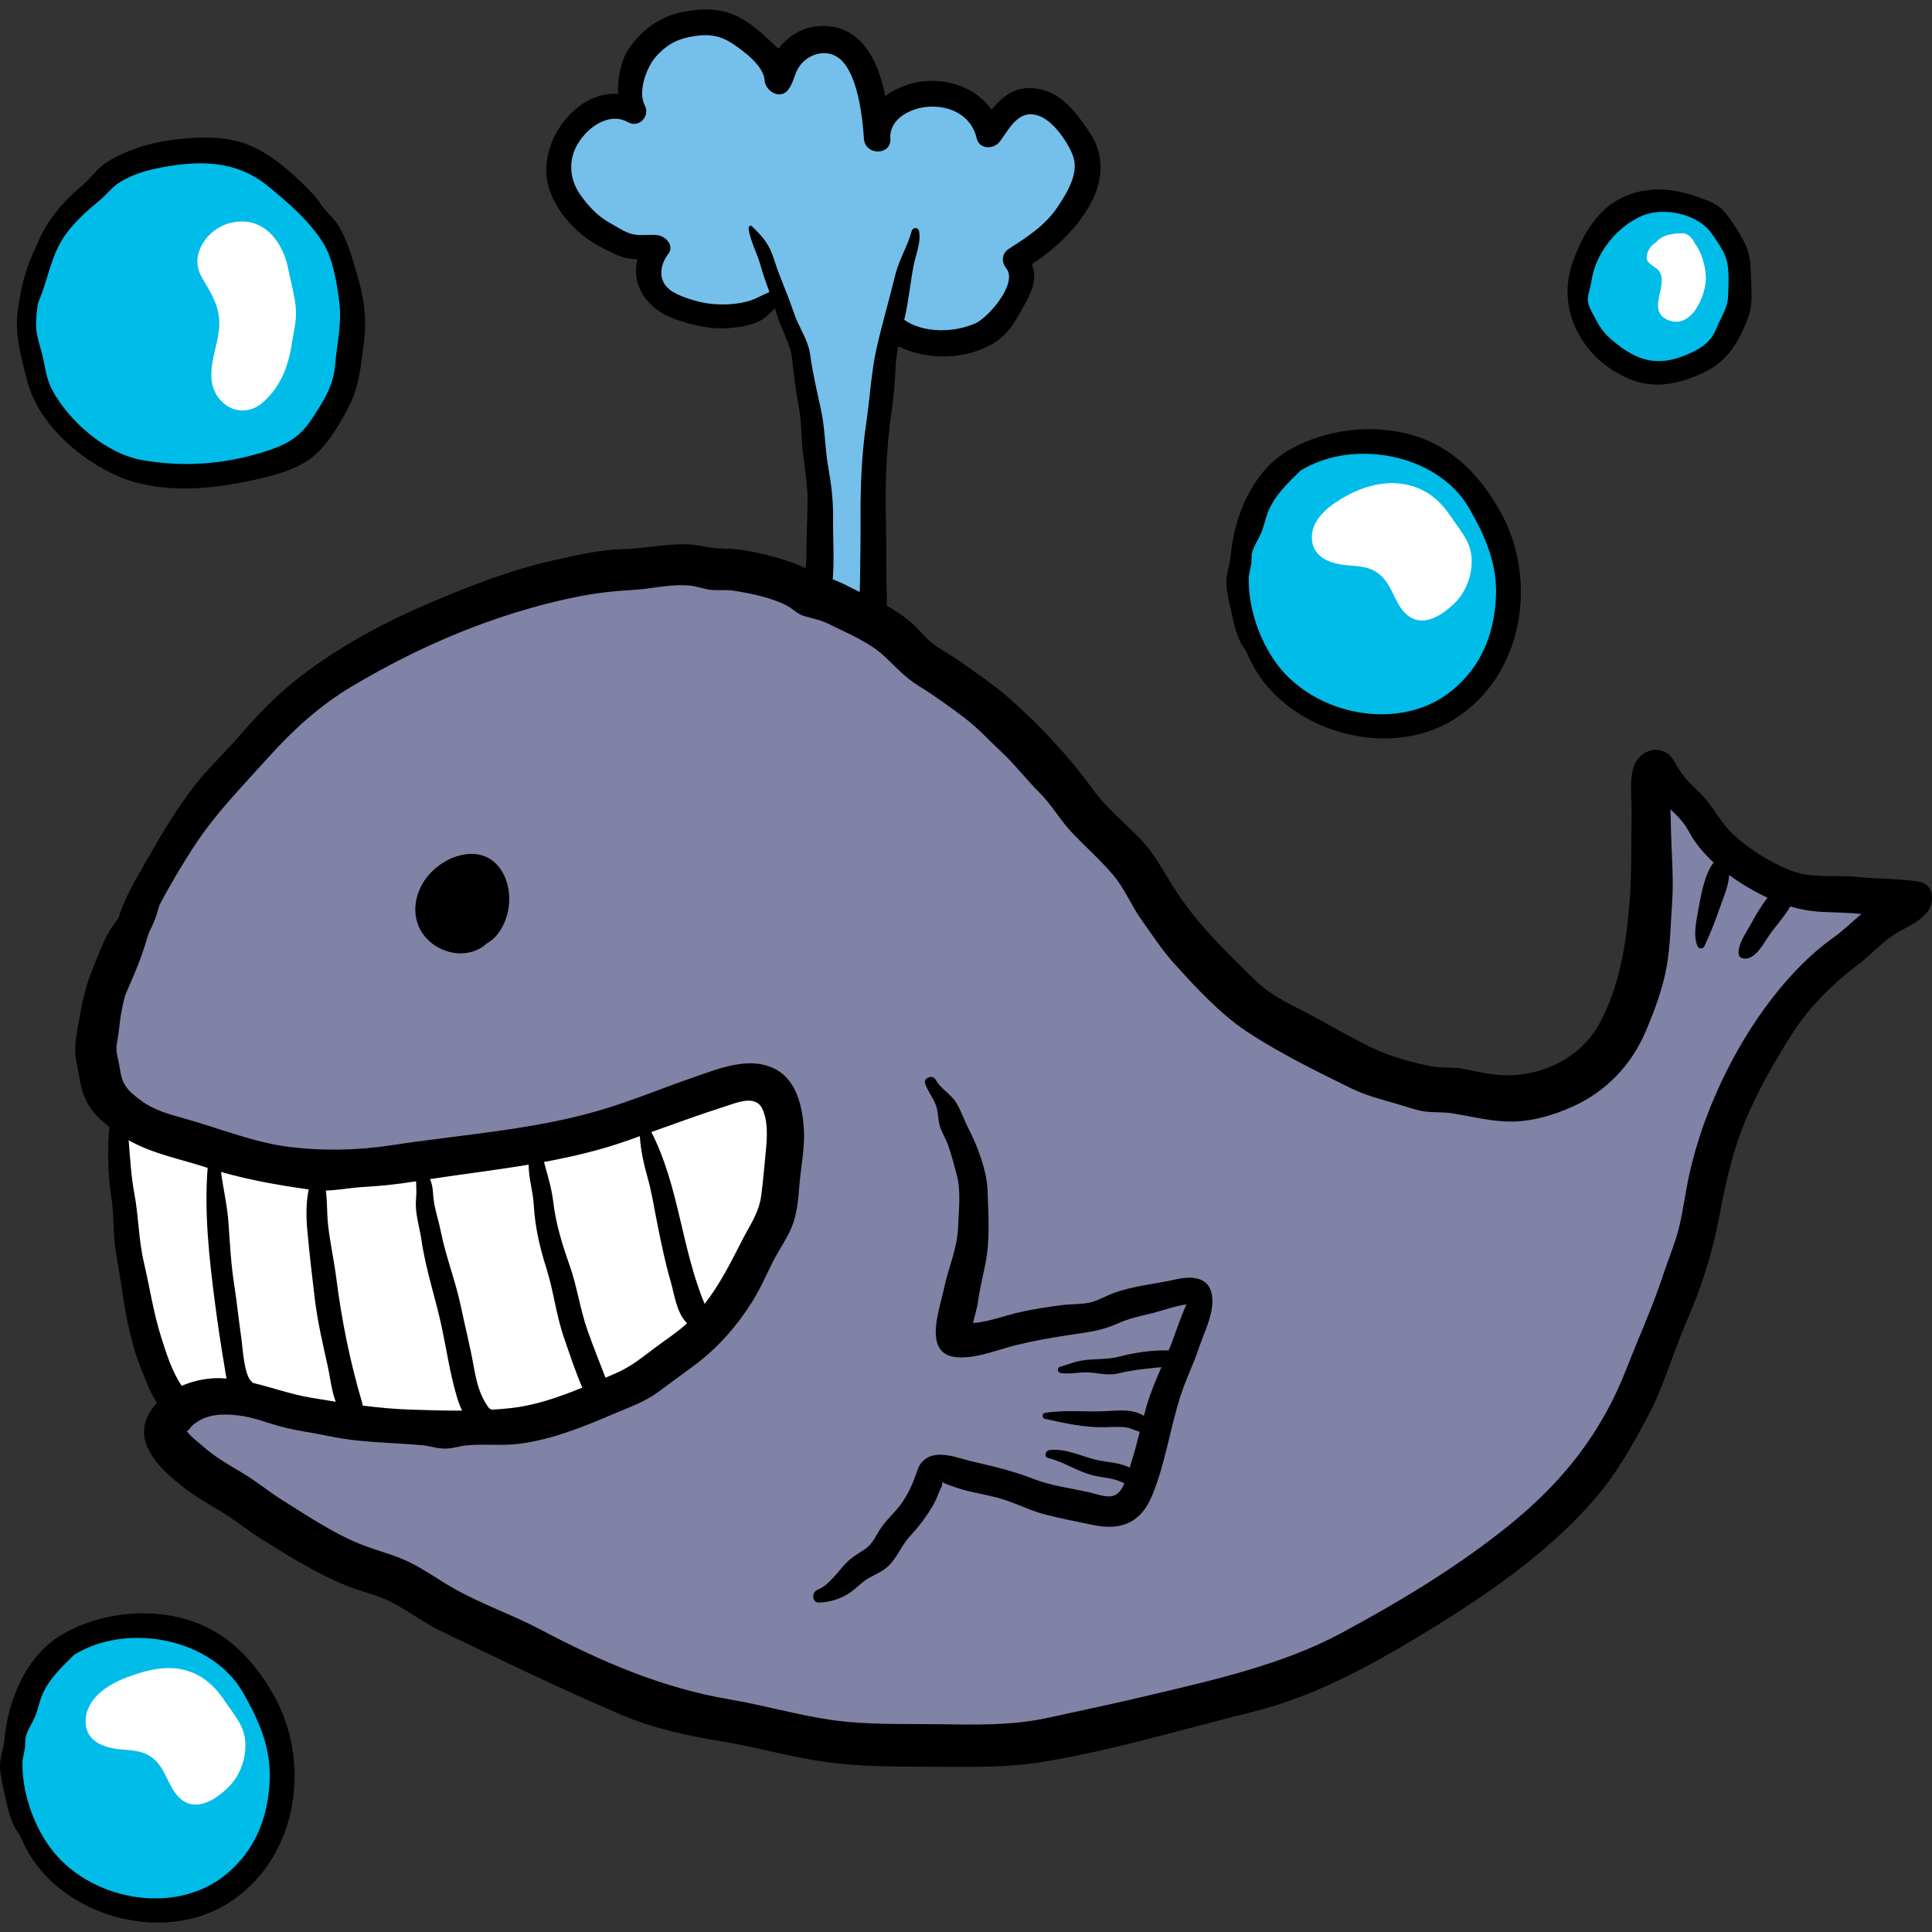 <?xml version="1.0" encoding="iso-8859-1"?>
<!-- Generator: Adobe Illustrator 19.0.0, SVG Export Plug-In . SVG Version: 6.00 Build 0)  -->
<svg xmlns="http://www.w3.org/2000/svg" xmlns:xlink="http://www.w3.org/1999/xlink" version="1.1" id="Layer_1" x="0px" y="0px" viewBox="0 0 512.001 512.001" style="enable-background:new 0 0 512.001 512.001;" xml:space="preserve">
<rect x="0" y="0" width="512.001" height="512.001" fill="#333333" stroke="none"/>
<g>
	<path style="fill:#00BCE9;" d="M19.607,55.77C8.412,67.907,5.253,85.592,10.685,101.539c5.843,17.156,22.151,24.839,38.642,24.833   c14.387-0.006,31.809-4.992,39.23-18.589c9.81-17.973,5.514-42.844-8.931-56.634C63.244,35.51,29.211,34.379,19.607,55.77z"/>
	<path style="fill:#00BCE9;" d="M420.523,65.25c-8.122,18.623,10.105,39.884,28.531,30.477c9.023-4.607,12.758-15.822,11.919-25.72   c-0.937-11.038-6.101-17.064-17.269-17.24C430.309,52.557,424.471,59.154,420.523,65.25z"/>
	<path style="fill:#00BCE9;" d="M343.585,122.134c-22.807,16.293-18.088,52.715,5.218,64.938   c14.005,7.346,32.895,9.779,42.928-5.252c8.452-12.664,10.622-30.306,2.539-43.624c-4.806-7.919-12.396-15.539-21.313-18.447   C359.914,115.496,351.544,118.015,343.585,122.134z"/>
	<path style="fill:#00BCE9;" d="M18.608,436.354c-22.806,16.293-18.088,52.715,5.218,64.939c14.005,7.346,32.895,9.778,42.928-5.252   c8.452-12.664,10.623-30.306,2.539-43.624c-4.806-7.919-12.396-15.539-21.313-18.447C34.937,429.717,26.567,432.235,18.608,436.354   z"/>
</g>
<path style="fill:#8082A6;" d="M287.465,214.465c-4.378-6.203-11.094-10.737-16.495-16.049  c-7.405-7.283-14.973-14.967-23.065-21.495c-14.157-11.42-31.343-18.576-48.656-23.878c-44.191-13.532-87.357,7.02-121.224,34.675  c-16.146,13.185-29.285,27.511-38.335,46.35c-6.444,13.417-13.851,27.064-14.574,42.397c-0.812,17.233,16.848,24.79,30.998,27.862  c23.793,5.164,49.156,5.577,72.94,0.452c11.364-2.449,22.448-5.837,33.596-9.08c10.01-2.913,20.162-7.645,30.61-8.639  c9.015-0.857,13.557,4.191,15.441,12.68c2.449,11.029-1.079,21.194-6.427,30.742c-10.281,18.359-29.642,35.203-49.558,42.114  c-11.426,3.966-24.454,6.341-36.592,5.545c-10.933-0.718-21.779-3.059-32.751-3.885c-9.512-0.716-20.268-5.554-29.747-3.187  c-10.023,2.502-11.097,11.594-2.878,17.038c25.138,16.649,52.27,30.708,79.369,43.898c31.26,15.215,64.629,27.363,99.497,30.047  c20.915,1.61,40.857,2.24,61.677-1.575c18.384-3.368,37.314-7.29,54.76-14.191c15.149-5.992,30.685-15.676,43.535-25.575  c11.347-8.74,24.357-17.576,33.097-29.096c7.614-10.037,13.354-21.976,17.351-33.9c5.077-15.148,9.636-30.761,13.783-46.194  c3.634-13.529,7.596-27.058,16.812-38.014c9.053-10.762,22.453-17.937,30.873-28.956c6.9-9.029-12.287-5.227-16.793-5.599  c-9.017-0.745-17.159-7.202-23.87-12.881c-3.965-3.355-7.56-7.152-11.579-10.432c-2.845-2.321-6.573-6.373-9.956-7.508  c-6.434,13.578,0.159,30.363-3.626,44.788c-2.376,9.053-4.88,20.608-11.247,27.856c-7.084,8.065-19.72,9.93-29.841,9.99  c-26.1,0.155-47.061-17.364-66.704-32.318c-7.652-5.826-13.874-12.902-20.704-19.603  C299.714,231.52,294.825,222.755,287.465,214.465z"/>
<path style="fill:#74C0EB;" d="M214.551,107.076c-0.005,10.255,2.286,20.178,2.378,30.425c0.068,7.602-3.722,21.131,5.35,25.269  c13.016,5.938,10.213-16.899,9.906-23.573c-0.643-13.995-0.986-27.264,2.388-40.986c0.808-3.289,0.405-9.85,4.745-10.173  c1.121-0.083,3.28,1.567,4.471,1.902c2.802,0.791,5.785,0.622,8.645,0.063c5.894-1.151,15.469-4.78,17.207-11.05  c1.125-4.056-1.242-8.241,1.248-11.504c3.73-4.887,10.009-6.856,13.051-12.721c2.36-4.552,4.137-11.8,1.869-16.71  c-1.622-3.511-6.553-8.002-10.221-9.312c-5.419-1.935-6.975,2.535-11.5,3.505c-3.386,0.725-7.013-4.066-10.702-5.266  c-2.916-0.95-6.365-1.978-9.51-1.891c-4.132,0.113-5.06,1.79-8.156,3.814c-6.179,4.037-5.188-5.65-7.061-10.152  c-2.486-5.973-9.849-12.755-16.713-7.323c-2.158,1.707-3.412,5.079-5.228,7.187c-3.653-2.398-4.508-7.27-8.896-9.409  c-4.412-2.151-10.919-4.355-15.781-3.167c-5.703,1.392-10.088,5.37-12.966,10.3c-2.164,3.705-1.652,7.715-2.935,11.453  c-9.333,0.204-16.932,9.211-16.943,18.289c-0.006,5.575,3.533,12.014,8.339,14.9c3.53,2.12,8.489,2.455,11.831,4.823  c2.792,1.979,1.943,2.939,2.766,6.341c0.944,3.902,4.1,7.588,7.551,9.636c8.047,4.774,16.485-1.951,24.732-0.821  C213.104,82.112,214.181,104.962,214.551,107.076z"/>
<g>
	<path style="fill:#FFFFFF;" d="M32.664,296.888c0.869,12.177-0.569,23.753,2.456,35.92c2.63,10.577,4.618,21.679,8.531,31.853   c1.361,3.538,1.969,6.101,5.85,6.329c4.39,0.258,8.467-3.096,12.989-2.803c4.265,0.276,8.905,2.581,12.991,3.893   c6.245,2.007,12.689,3.514,19.211,4.347c37.755,4.823,81.392-3.551,103.333-37.388c4.844-7.47,8.704-14.411,10.293-23.287   c1.135-6.349,2.252-18.726-2.09-24.329c-10.488-13.533-38.726,1.989-50.528,5.862c-27.952,9.175-57.255,12.044-86.571,9.208   c-8.172-0.791-18.675-3.545-26.278-6.911C39.481,298.092,35.58,294.87,32.664,296.888z"/>
	<path style="fill:#FFFFFF;" d="M76.325,71.007c-1.501-7.262-6.702-13.89-15.099-11.978c-4.21,0.959-8.074,4.607-8.801,8.936   c-0.451,2.683,0.443,4.579,1.8,6.817c2.827,4.668,4.595,8.286,3.644,13.863c-0.972,5.697-3.961,12.354,0.567,17.408   c3.089,3.448,7.697,3.593,11.114,0.68c4.895-4.172,6.959-9.925,7.858-16.101c0.446-3.061,1.298-5.99,0.98-9.086   C78.028,78.062,77.035,74.441,76.325,71.007z"/>
	<path style="fill:#FFFFFF;" d="M384.207,136.497c-1.696-2.549-4.183-5.05-6.937-6.458c-6.726-3.438-14.058-2.103-20.4,1.35   c-3.948,2.151-9.042,5.68-9.205,10.71c-0.17,5.233,4.28,7.148,8.71,7.638c3.771,0.417,7.066,0.191,9.956,3.16   c2.713,2.785,3.343,6.88,6.032,9.565c4.357,4.352,9.871,0.669,13.392-2.898c3.577-3.623,5.408-10.151,3.494-15.093   C388.2,141.759,385.844,138.957,384.207,136.497z"/>
	<path style="fill:#FFFFFF;" d="M59.23,450.303c-1.696-2.549-4.183-5.05-6.935-6.458c-6.204-3.172-12.541-1.61-18.712,0.686   c-4.909,1.826-10.704,5.533-10.894,11.374c-0.17,5.233,4.28,7.148,8.71,7.638c3.771,0.417,7.066,0.191,9.956,3.16   c2.713,2.787,3.343,6.88,6.032,9.565c4.357,4.352,9.871,0.669,13.392-2.898c3.577-3.623,5.409-10.151,3.494-15.093   C63.224,455.564,60.867,452.761,59.23,450.303z"/>
	<path style="fill:#FFFFFF;" d="M449.182,64.558c-0.742-1.518-1.786-2.681-3.249-2.726c-2.638,0-5.346,0.367-6.968,2.273   c-1.008,0.676-1.85,1.557-2.256,2.621c-1.081,2.828,0.747,3.128,2.458,4.601c3.988,3.429-3.665,11.237,3.294,13.644   c6.083,2.104,9.849-7.157,9.607-11.709C451.918,70.411,450.981,66.906,449.182,64.558z"/>
</g>
<path d="M508.633,233.673c-5.191-0.894-10.599-0.643-15.856-1.23c-6.335-0.709-12.734,0.607-18.787-1.969  c-5.275-2.246-10.316-5.334-14.524-9.212c-3.715-3.423-5.52-7.871-9.232-11.374c-1.995-1.882-3.689-3.577-5.211-5.861  c-0.895-1.343-1.618-3.18-2.88-4.164c-3.381-2.633-7.946-0.456-9.18,3.307c-1.28,3.908-0.454,9.099-0.556,13.14  c-0.178,7.071,0.057,14.261-0.454,21.312c-0.839,11.566-2.526,23.608-8.256,33.936c-5.271,9.502-16.729,14.401-27.265,13.241  c-2.826-0.311-5.499-0.888-8.259-1.468c-2.891-0.607-5.688-0.206-8.55-0.713c-5.161-0.917-11.338-2.676-16.05-4.957  c-5.098-2.467-10.168-5.384-15.136-8.11c-5.411-2.97-11.108-5.226-15.598-9.586c-7.676-7.454-15.186-14.723-21.099-23.693  c-3.154-4.784-5.531-9.781-9.56-13.96c-4.117-4.27-9.052-8.249-12.53-13.067c-6.384-8.845-14.055-17.027-22.273-24.265  c-4.023-3.544-8.528-6.525-12.883-9.638c-2.139-1.529-4.426-2.76-6.584-4.244c-2.491-1.713-4.189-4.148-6.442-6.137  c-1.953-1.724-4.174-3.148-6.487-4.439c0.128-2.356-0.058-4.764-0.078-7.174c-0.043-5.178-0.014-10.364-0.128-15.541  c-0.208-9.351,0.061-18.566,1.379-27.845c0.569-4.007,1.01-8.21,1.164-12.248c0.077-2.03,0.351-3.99,0.718-5.933  c7.847,3.808,18.118,3.6,25.487-0.959c4.086-2.529,6.12-6.695,8.353-10.766c2.099-3.828,2.876-6.7,1.58-10.037  c11.16-7.224,24.082-21.882,15.327-34.873c-3.74-5.549-7.776-11.213-15.093-11.772c-4.936-0.377-8.161,2.305-10.893,5.684  c-3.86-5.447-10.841-8.19-17.802-7.541c-3.658,0.341-7.422,1.719-10.39,3.947c-1.461-7.284-4.415-14.551-10.623-17.381  c-4.221-1.925-9.576-1.51-13.486,0.949c-1.582,0.995-3.041,2.369-4.219,3.87c-0.017-0.015-0.03-0.03-0.046-0.044  c-2.787-2.562-5.446-5.274-8.658-7.322c-5.49-3.5-11.012-3.553-17.207-2.241c-5.665,1.2-10.69,4.974-13.88,9.848  c-1.878,2.869-2.882,7.51-2.701,11.739c-10.757-0.831-20.395,11.743-18.863,22.472c0.865,6.062,5.415,11.957,10.238,15.578  c2.492,1.871,5.522,3.351,8.356,4.642c1.855,0.844,3.638,1.064,5.448,1.14c-1.824,6.625,2.425,13.152,9.592,15.724  c5.559,1.995,10.482,3.08,16.443,2.328c2.096-0.264,4.317-0.704,6.222-1.658c1.784-0.893,2.891-2.184,4.158-3.433  c0.162,0.508,0.317,1.018,0.464,1.531c1.102,3.856,3.569,7.769,4.041,11.688c0.511,4.246,0.947,8.417,1.753,12.65  c0.806,4.239,0.682,8.593,1.192,12.895c0.49,4.129,1.222,8.301,1.186,12.46c-0.042,4.85-0.319,9.692-0.314,14.544  c0.001,1.033-0.093,2.085-0.218,3.142c-0.115-0.056-0.225-0.112-0.345-0.168c-4.746-2.212-10.479-3.612-15.615-4.557  c-2.526-0.465-4.879-0.376-7.374-0.549c-2.953-0.204-5.648-1.083-8.679-1.093c-5.484-0.017-10.811,1.146-16.271,1.295  c-6.25,0.17-12.342,1.591-18.429,2.962c-12.418,2.8-24.011,7.429-35.645,12.522c-11.643,5.096-23.574,11.805-33.453,19.826  c-5.215,4.234-9.776,9.044-14.155,14.119c-3.935,4.56-8.407,8.645-12.089,13.424c-4.328,5.618-8.07,11.745-11.566,17.906  c-3.049,5.375-6.631,10.996-8.465,16.975c-0.749,1.053-1.52,2.092-2.192,3.171c-1.977,3.173-3.22,6.906-4.646,10.346  c-1.492,3.602-2.602,7.759-3.242,11.597c-0.699,4.186-1.944,8.689-1.096,12.909c0.706,3.514,1.059,7.294,2.682,10.564  c1.437,2.897,3.635,4.872,6.069,6.788c-0.581,6.288-0.357,13.101,0.602,19.265c0.593,3.818,0.407,7.404,0.792,11.244  c0.376,3.741,1.209,7.422,1.748,11.139c1.106,7.634,2.344,15.037,5.203,22.256c1.185,2.993,2.387,6.45,4.296,9.239  c-0.85,0.912-1.6,1.909-2.199,3.008c-4.236,7.757,3.241,14.637,8.834,19.086c3.251,2.586,6.727,4.573,10.282,6.692  c3.804,2.267,7.246,5.121,11.013,7.47c7.006,4.369,14.55,9.092,22.223,12.173c4.028,1.617,8.29,2.467,12.158,4.483  c4.463,2.328,8.483,5.448,13.026,7.629c15.837,7.602,31.609,15.276,47.824,22.177c8.646,3.679,17.962,5.608,27.21,7.136  c9.074,1.5,17.93,4.122,27.059,5.36c9.491,1.286,19.012,1.164,28.566,1.226c9.802,0.064,19.609,0.248,29.325-1.385  c18.582-3.124,36.846-8.658,55.112-13.185c17.439-4.321,33.354-13.407,48.507-22.764c15.097-9.321,30.281-20.055,41.979-33.535  c5.847-6.738,10.006-14.203,14.175-22.025c4.261-7.995,6.752-17.084,10.378-25.412c3.398-7.801,6.403-16.775,8.046-25.129  c1.86-9.463,3.587-18.59,7.309-27.556c3.417-8.228,7.866-16.037,12.67-23.524c4.553-7.096,10.864-13.21,17.516-18.241  c3.377-2.555,6.208-5.895,9.837-8.102c2.927-1.781,6.085-2.884,8.288-5.652C512.741,239.188,512.576,234.352,508.633,233.673z   M210.32,82.729c-1.529-4.693-3.673-9.144-5.149-13.853c-1.292-4.123-2.852-5.959-5.864-8.87c-0.435-0.42-0.999,0.021-0.928,0.541  c0.461,3.406,2.332,6.661,3.249,10.016c0.636,2.325,1.46,4.588,2.277,6.852c-1.693,0.665-3.255,1.629-4.998,2.21  c-3.513,1.171-8.19,1.324-11.802,0.711c-2.598-0.44-6.557-1.603-8.857-3.03c-3.948-2.45-3.64-6.752-1.153-10.004  c1.712-2.237-0.709-4.731-2.86-4.985c-2.24-0.264-4.642,0.265-6.831-0.314c-1.874-0.496-3.986-1.942-5.692-2.877  c-3.294-1.805-5.818-4.504-7.971-7.586c-2.613-3.739-3.167-8.367-1.125-12.507c2.356-4.775,8.534-9.639,13.804-6.65  c2.901,1.645,5.971-1.607,4.458-4.459c-1.986-3.746,0.636-10.39,2.992-12.97c2.677-2.93,5.142-4.451,9.008-5.186  c4.23-0.805,7.5-0.667,11.185,1.758c3.134,2.063,8.306,5.9,8.582,9.799c0.197,2.772,4.018,5.188,6.152,2.549  c1.544-1.91,1.623-4.067,2.88-6.03c2.265-3.534,7.312-5.155,10.812-2.31c4.823,3.919,6.097,15.535,6.468,21.242  c0.273,4.469,7.255,4.506,6.993,0c-0.364-5.334,5.444-8.191,10.112-8.494c5.833-0.379,11.39,2.392,12.763,8.332  c0.716,3.098,4.621,3.016,6.214,0.812c2.8-3.871,5.266-8.984,10.863-6.484c3.524,1.574,7.168,6.85,8.465,10.4  c1.649,4.511-1.568,9.709-4.016,13.391c-3.331,5.011-8.023,8.004-12.985,11.206c-1.944,1.254-2.033,3.505-0.67,5.208  c3.108,3.885-4.722,12.995-8.25,14.558c-5.553,2.461-13.618,2.668-18.823-0.944c0.026-0.111,0.053-0.22,0.08-0.33  c1.107-4.628,1.51-9.375,2.409-14.047c0.587-3.054,2.052-6.134,1.428-9.233c-0.196-0.976-1.677-0.914-1.912,0  c-1.013,3.934-3.33,7.497-4.332,11.58c-1.588,6.473-3.468,12.885-4.951,19.383c-1.472,6.443-1.763,13.107-2.733,19.639  c-1.296,8.726-1.607,17.258-1.559,26.05c0.03,5.178-0.086,10.363-0.13,15.541c-0.01,1.179-0.059,2.359-0.094,3.531  c-0.548-0.27-1.095-0.54-1.633-0.811c-1.8-0.909-3.609-1.86-5.516-2.531c0.018-0.212,0.039-0.422,0.053-0.635  c0.365-5.099-0.01-10.339,0.05-15.456c0.057-4.888-0.511-9.242-1.343-14.002c-0.849-4.854-0.795-9.909-1.83-14.702  c-1.068-4.943-2.225-9.708-2.903-14.732C214.159,89.935,211.585,86.615,210.32,82.729z M48.162,367.26  c-2.577-3.748-4.137-8.751-5.433-12.837c-2.059-6.491-3.041-13.203-4.589-19.818c-1.434-6.126-1.391-12.26-2.549-18.38  c-0.865-4.569-1.107-9.334-1.496-14.046c6.391,3.623,13.718,4.962,20.775,7.265c0.053,0.018,0.107,0.032,0.162,0.05  c-0.966,11.969,0.456,24.463,2.013,36.355c0.688,5.26,1.463,10.458,2.354,15.687c0.214,1.257,0.376,2.555,0.651,3.779  c-0.599-0.046-1.2-0.081-1.806-0.093C54.973,365.16,51.401,365.851,48.162,367.26z M81.442,326.061  c0.567,6.116,1.271,12.289,2.013,18.386c0.742,6.097,2.205,12.142,3.509,18.139c0.524,2.41,0.895,5.999,2.014,8.892  c-2.179-0.34-4.358-0.701-6.541-1.065c-5.239-0.876-10.27-2.695-15.415-3.931c-0.082-0.09-0.166-0.181-0.27-0.262  c-2.102-1.662-2.419-9.052-2.789-11.544c-0.694-4.689-1.144-9.415-1.883-14.105c-0.85-5.396-1.147-11.015-1.526-16.476  c-0.321-4.61-1.386-8.998-1.985-13.523c7.611,2.179,15.426,3.547,23.237,4.643C81.06,318.786,81.128,322.686,81.442,326.061z   M111.709,328.749c1.131,7.776,3.805,15.565,5.432,23.295c1.219,5.793,2.132,11.94,3.789,17.624  c0.379,1.303,0.863,2.781,1.518,4.162c-4.618,0.025-9.231-0.12-13.802-0.273c-4.212-0.141-8.385-0.536-12.541-1.063  c-0.011-0.233-0.042-0.464-0.107-0.681c-3.244-10.938-5.447-21.862-6.886-33.168c-0.605-4.756-1.687-9.482-2.191-14.253  c-0.311-2.955-0.174-5.976-0.574-8.879c3.327-0.098,6.651-0.767,9.973-0.951c4.711-0.262,9.185-0.742,13.846-1.497  c0.034-0.006,0.069-0.011,0.103-0.017c0.052,1.518,0.145,3.049-0.01,4.611C109.889,321.378,111.17,325.045,111.709,328.749z   M174.361,325.14c0.968,4.728,1.944,9.525,3.293,14.16c1.11,3.81,1.556,8.481,4.421,11.391c-2.621,2.405-5.52,4.259-8.389,6.403  c-3.494,2.609-6.443,5.094-10.497,6.839c-0.905,0.39-1.812,0.783-2.72,1.178c-1.6-4.113-3.21-8.168-4.706-12.361  c-2.046-5.735-2.794-11.725-4.818-17.436c-1.989-5.611-3.619-10.913-4.332-16.85c-0.439-3.647-1.512-7.057-2.447-10.53  c7.457-1.371,14.824-3.104,21.969-5.616c1.145-0.403,2.286-0.814,3.427-1.222c0.212,3.587,1.051,7.438,1.977,10.678  C172.799,316.181,173.44,320.641,174.361,325.14z M172.608,300.008c6.456-2.322,12.898-4.662,19.445-6.754  c3.052-0.975,8.106-3.239,9.937,0.533c1.641,3.379,1.293,7.999,0.934,11.561c-0.388,3.854-0.688,7.768-1.208,11.605  c-0.594,4.399-2.889,7.561-4.88,11.43c-3.141,6.102-5.994,11.906-10.101,17.171C180.592,330.859,179.925,314.205,172.608,300.008z   M144.792,336.081c1.927,6.082,2.569,12.345,4.664,18.406c1.574,4.558,2.992,8.874,4.855,13.246  c-6.236,2.564-12.631,4.777-19.335,5.477c-1.573,0.164-3.149,0.279-4.727,0.373c-0.185-0.153-0.395-0.271-0.618-0.36  c-2.456-3.268-3.33-6.832-4.075-11.006c-0.963-5.39-2.299-10.664-3.425-16.021c-1.417-6.752-3.997-13.181-5.335-19.936  c-0.684-3.449-1.859-6.425-2.028-9.942c-0.082-1.704-0.391-2.778-0.791-3.851c8.66-1.309,17.436-2.37,26.124-3.823  c-0.025,3.534,1.148,7.051,1.358,10.719C141.788,325.182,143.033,330.529,144.792,336.081z M485.888,248.472  c-6.241,4.447-11.571,10.039-16.275,16.106c-10.27,13.244-18.359,30.437-21.958,46.788c-0.983,4.465-1.543,9.012-2.576,13.468  c-1.024,4.418-2.839,8.505-4.239,12.799c-2.795,8.571-6.538,16.705-9.806,25.107c-6.65,17.1-16.963,30.078-31.256,41.59  c-13.63,10.979-29.017,20.233-44.415,28.505c-15.321,8.231-33.385,12.293-50.207,16.298c-9.155,2.18-18.382,4.128-27.581,6.138  c-9.506,2.078-19.336,1.786-29.002,1.665c-9.45-0.118-18.983,0.219-28.366-1.147c-9.065-1.32-17.899-3.917-26.924-5.441  c-17.853-3.015-34.138-10.081-50.039-18.485c-7.399-3.911-15.381-6.655-22.687-10.736c-3.918-2.189-7.563-4.848-11.568-6.886  c-4.003-2.036-8.267-3.059-12.444-4.622c-7.537-2.819-14.969-7.848-21.781-12.098c-3.546-2.212-6.755-4.925-10.335-7.067  c-3.638-2.177-7.241-4.149-10.433-6.988c-0.925-0.821-3.691-2.901-4.576-4.292c0.371,0.321,0.875-0.861,1.856-1.663  c3.402-2.784,7.482-2.882,11.698-2.433c4.177,0.443,8.005,2.115,12.053,3.127c4.125,1.032,8.347,1.567,12.504,2.444  c8.03,1.693,16.172,1.599,24.288,2.344c2.259,0.207,4.334,1.022,6.63,0.893c1.8-0.101,3.534-0.701,5.322-0.864  c4.645-0.424,9.271,0.201,13.941-0.414c8.886-1.17,17.088-4.574,25.273-8.06c3.943-1.68,7.946-3.074,11.417-5.634  c3.119-2.3,6.206-4.611,9.342-6.888c6.196-4.498,11.454-10.486,15.533-16.951c2.206-3.496,3.828-7.291,5.691-10.97  c1.701-3.358,4.101-6.509,5.29-10.097c1.116-3.37,1.347-7.012,1.648-10.524c0.393-4.588,1.386-9.216,1.15-13.834  c-0.297-5.799-1.731-13.032-7.227-16.126c-6.818-3.839-14.997-0.44-21.686,1.859c-8.566,2.945-16.958,6.484-25.671,9.005  c-17.673,5.113-36.468,6.314-54.585,9.097c-9.086,1.396-18.517,1.587-27.58,0.411c-9.266-1.202-18.327-4.951-27.289-7.441  c-4.383-1.217-8.28-2.241-11.955-5.019c-3.582-2.707-4.755-4.2-5.363-8.607c-0.345-2.508-1.18-4.011-0.684-6.563  c0.377-1.935,0.548-3.836,0.808-5.791c0.291-2.198,0.737-4.44,1.316-6.637c1.763-4.158,3.651-8.269,5.008-12.476  c0.465-1.442,0.883-2.828,1.31-4.189c1.192-2.312,2.128-4.599,2.733-7.173c0.228-0.468,0.465-0.938,0.724-1.413  c2.625-4.811,5.435-9.576,8.426-14.167c5.835-8.959,12.935-16.086,20.029-23.979c6.421-7.146,13.584-13.605,21.864-18.533  c18.348-10.923,38.149-19.301,59.1-23.639c5.257-1.088,10.174-1.633,15.502-1.935c5.071-0.286,10.181-1.717,15.302-1.109  c1.932,0.229,3.719,1.002,5.677,1.134c1.953,0.132,3.802-0.126,5.759,0.196c4.378,0.722,10.401,1.9,14.264,4.118  c1.603,0.92,2.546,2.097,4.464,2.643c2.293,0.653,4.157,0.965,6.368,2.063c4.926,2.445,10.797,4.838,14.829,8.643  c3.005,2.834,5.397,5.541,8.98,7.753c4.078,2.518,7.973,5.339,11.814,8.211c3.766,2.816,6.811,6.197,10.219,9.393  c3.574,3.35,6.456,7.159,9.892,10.589c3.35,3.344,5.624,7.514,8.933,10.949c3.503,3.637,7.413,7.12,10.671,10.965  c3.112,3.676,4.874,8.247,7.673,12.132c2.662,3.696,5.301,7.793,8.35,11.166c5.795,6.415,12.259,13.481,19.494,18.26  c8.543,5.642,18.38,10.471,27.571,14.981c3.897,1.913,8.041,2.948,12.189,4.147c2.033,0.587,4.04,1.321,6.109,1.774  c2.865,0.628,5.707,0.254,8.551,0.71c5.493,0.879,11.036,2.387,16.679,2.152c5.215-0.218,10.425-1.824,15.155-3.949  c8.801-3.955,15.504-10.945,19.281-19.767c2.404-5.616,4.557-11.349,5.637-17.383c0.972-5.43,1.037-11.225,1.43-16.735  c0.454-6.353-0.14-12.979-0.302-19.348c-0.046-1.844-0.094-3.686-0.141-5.529c1.871,1.723,3.644,3.516,4.832,5.774  c1.657,3.147,3.991,5.902,6.657,8.332c-0.088,0.089-0.184,0.169-0.259,0.273c-2.224,3.097-3.195,8.596-3.859,12.349  c-0.528,2.98-1.409,6.775-0.157,9.603c0.3,0.676,1.438,0.647,1.748,0c1.63-3.411,2.875-6.588,4.107-10.188  c0.924-2.7,2.36-5.775,2.496-8.735c1.229,0.892,2.487,1.738,3.757,2.523c2.133,1.318,4.262,2.482,6.424,3.492  c-1.726,2.193-3.209,4.718-4.395,6.93c-1.138,2.12-3.906,5.911-3.163,8.345c0.112,0.364,0.382,0.581,0.686,0.661v0.025  c3.055,1.038,5.422-3.109,6.795-5.251c1.737-2.71,4.397-5.43,6.09-8.402c2.647,0.775,5.404,1.273,8.348,1.43  c3.543,0.189,7.008,0.184,10.515,0.568C490.826,244.295,488.529,246.588,485.888,248.472z"/>
<path d="M112.023,234.097c-2.445,4.183-2.797,9.342,0.065,13.411c3.242,4.609,9.91,6.641,14.999,3.906  c0.681-0.366,1.295-0.824,1.856-1.339c0.99-0.583,1.878-1.286,2.586-2.108c3.62-4.208,4.464-11.004,2.077-15.983  C128.895,222.157,116.462,226.5,112.023,234.097z"/>
<path d="M311.7,339.033c-5.572,1.26-11.556,1.725-16.912,3.773c-2.016,0.77-3.846,1.904-5.973,2.385  c-2.387,0.539-4.805,0.354-7.21,0.656c-3.967,0.497-8.034,1.151-11.957,2.036c-2.681,0.605-8.305,2.592-11.781,2.734  c0.355-1.748,1.022-3.797,1.175-4.884c0.496-3.534,1.318-7.023,2.036-10.521c1.36-6.634,0.838-12.693,0.648-19.407  c-0.152-5.401-2.551-11.799-5.007-16.597c-1.135-2.218-1.985-4.736-3.236-6.855c-1.466-2.482-4.138-3.688-5.543-6.242  c-0.8-1.455-3.339-0.467-2.74,1.155c0.653,1.767,1.701,3.176,2.513,4.865c0.924,1.92,0.783,3.73,1.21,5.723  c0.398,1.859,1.656,3.728,2.291,5.504c0.937,2.62,1.66,5.434,2.376,8.128c1.113,4.183,0.476,9.425,0.313,13.797  c-0.204,5.501-2.592,10.829-3.735,16.19c-1.318,6.183-6.028,18.362,4.583,18.259c5.061-0.05,9.761-2.09,14.604-3.279  c4.705-1.155,9.552-2.008,14.306-2.709c4.603-0.678,8.37-1.093,12.673-3.058c2.795-1.277,5.789-1.901,8.767-2.619  c2.986-0.719,6.336-2.008,9.383-2.394c-0.062,0.084-0.122,0.178-0.176,0.295c-0.505,1.078-0.932,2.259-1.383,3.36  c-0.984,2.412-1.73,4.909-2.71,7.319c-0.17,0.416-0.344,0.829-0.518,1.241c-4.321-0.126-8.912,0.541-12.932,1.597  c-3.152,0.827-6.036,0.586-9.223,0.949c-2.277,0.258-4.414,1.119-6.597,1.774c-0.987,0.296-0.691,1.568,0.227,1.683  c2.423,0.304,4.691-0.275,7.113-0.187c2.633,0.097,5.281,0.93,7.914,0.291c3.823-0.927,7.668-1.326,11.593-1.677  c-1.484,3.411-2.928,6.818-3.979,10.454c-0.237,0.817-0.46,1.637-0.68,2.458c-2.682-1.789-6.337-1.485-9.434-1.291  c-5.603,0.35-11.259-0.408-16.805,0.5c-0.795,0.131-0.748,1.394,0,1.561c5.275,1.173,10.429,2.344,15.854,2.228  c1.864-0.04,3.797-0.2,5.652,0.058c1.348,0.187,2.387,0.865,3.65,1.132c-0.787,3.1-1.579,6.2-2.581,9.239  c-0.03,0.089-0.059,0.185-0.089,0.278c-2.294-1.146-4.973-1.378-7.506-1.787c-4.773-0.77-8.775-3.404-13.749-2.857  c-1.127,0.124-1.572,1.824-0.288,2.127c4.034,0.956,7.397,3.367,11.347,4.456c2.894,0.799,6.128,0.723,8.786,2.249  c-0.59,1.36-1.361,2.555-2.481,3.112c-1.897,0.945-5.039-0.368-6.989-0.794c-5.005-1.094-9.91-1.681-14.716-3.55  c-5.197-2.021-10.496-3.299-15.919-4.535c-3.948-0.9-9.696-3.497-13.19-0.243c-1.221,1.138-1.534,2.456-2.064,3.961  c-0.886,2.517-1.932,4.699-3.426,6.947c-1.556,2.34-3.646,4.11-5.32,6.333c-1.642,2.18-2.344,4.674-4.731,6.251  c-1.985,1.31-3.534,2.126-5.208,3.929c-2.089,2.249-4.289,5.589-7.201,6.73c-1.694,0.665-1.667,3.556,0.465,3.437  c2.997-0.169,5.818-1.027,8.269-2.776c1.134-0.808,2.127-1.777,3.209-2.647c1.875-1.507,4.065-2.153,5.959-3.583  c2.899-2.19,4.034-5.874,6.447-8.494c2.532-2.749,4.673-5.546,6.502-8.836c0.772-1.389,1.194-2.974,1.94-4.336  c0.082-0.151,0.17-0.945,0.291-1.292c0.184,0.397,2.533,1.102,2.456,1.071c4.298,1.723,9.275,2.154,13.701,3.584  c3.809,1.23,7.397,3.066,11.284,4.046c4.131,1.041,8.4,1.864,12.574,2.729c7.319,1.519,12.52-0.682,15.451-7.707  c3.604-8.644,4.785-17.998,7.681-26.866c1.367-4.188,3.36-8.128,4.745-12.305c1.215-3.665,3.426-7.993,3.588-11.898  C321.561,338.817,316.917,337.853,311.7,339.033z"/>
<path d="M326.567,163.259c0.72,3.4,1.618,6.736,3.644,9.235c0.478,1.108,0.989,2.199,1.536,3.266  c9.288,18.127,35.924,25.758,53.403,14.99c18.629-11.477,22.752-37.194,12.208-55.613c-5.272-9.208-12.524-16.792-23.071-19.827  c-10.507-3.023-22.566-1.63-32.178,3.654c-10.042,5.52-14.971,17.499-15.972,28.299c-0.258,2.785-1.377,4.978-1.121,7.891  C325.252,157.864,326.005,160.606,326.567,163.259z M331.477,150.052c0.206-1.007,0.193-2.034,0.223-3.056  c0.052-0.213,0.093-0.429,0.15-0.64c0.503-1.83,1.554-3.268,2.307-4.975c0.802-1.819,1.128-3.796,1.858-5.642  c1.761-4.453,5.277-7.731,8.639-11.023c14.085-8.659,36.468-4.403,44.731,10.045c4.351,7.607,7.57,14.948,7.032,23.94  c-0.582,9.727-4.003,18.04-11.572,24.257c-13.753,11.297-36.665,6.663-46.719-7.338c-4.468-6.222-7.385-14.7-7.196-22.7  C331.058,152.056,331.251,151.153,331.477,150.052z"/>
<path d="M416.799,85.07c2.47,6.899,8.121,12.692,15.586,15.576c6.562,2.535,12.872,0.988,19.041-1.878  c6.395-2.972,9.471-8.303,11.889-14.716c1.305-3.463,0.793-7.344,0.706-10.956c-0.071-2.993-0.184-5.786-1.567-8.509  c-1.359-2.68-3.211-5.687-5.096-8.026c-2.148-2.665-4.426-3.225-7.482-4.368c-6.522-2.438-14.023-2.949-20.502,0.437  c-6.512,3.402-10.278,10.262-12.622,16.953C414.898,74.873,415.071,80.243,416.799,85.07z M421.728,74.621  c0.988-7.378,6.672-14.547,13.506-17.458c5.641-2.401,14.723-0.51,18.361,4.697c1.406,2.013,3.368,4.731,3.993,7.129  c0.748,2.865,0.474,6.561,0.372,9.503c-0.114,3.266-1.895,5.539-3.066,8.47c-1.496,3.745-3.999,5.352-7.613,6.915  c-7.09,3.065-12.309,2.273-18.385-2.379c-2.638-2.02-4.318-3.585-5.869-6.634c-0.825-1.622-2.211-3.594-2.247-5.451  C420.754,78.051,421.531,76.092,421.728,74.621z"/>
<path d="M29.631,125.448c11.029,5.41,24.296,4.522,35.981,2.102c5.543-1.148,12.159-2.663,16.801-6.118  c4.3-3.2,7.843-9.332,10.212-14.052c2.64-5.26,2.962-10.484,3.763-16.205c0.895-6.387,0.118-12.152-1.7-18.202  c-1.389-4.621-2.618-9.73-5.428-13.775c-1.333-1.918-3.052-3.297-4.362-5.253c-1.524-2.279-3.413-4.061-5.401-5.956  c-3.996-3.81-8.329-7.409-13.481-9.531c-5.784-2.382-12.586-2.229-18.725-1.592c-6.474,0.673-13.189,2.564-18.764,5.971  c-2.817,1.721-4.337,4.347-6.828,6.408c-2.536,2.097-4.538,4.074-6.626,6.674c-2.582,3.213-4.256,6.266-5.547,9.577  c-0.336,0.656-0.65,1.311-0.937,1.96c-2.147,4.851-3.317,10.212-3.943,15.46C3.922,88.99,5.718,95.06,7.223,100.931  C10.011,111.8,19.935,120.691,29.631,125.448z M10.031,80.515c0.432-1.159,0.905-2.312,1.324-3.535  c1.937-5.658,2.895-10.962,6.731-15.769c2.53-3.169,5.196-5.524,8.278-8.071c1.782-1.473,2.873-3.001,4.567-4.287  c0.374-0.239,0.742-0.49,1.108-0.739c0.13-0.076,0.247-0.157,0.385-0.232c2.725-1.462,5.474-2.487,8.505-3.123  c10.796-2.267,21.18-2.747,30.14,4.605c5.325,4.37,11.052,9.304,14.697,15.233c2.565,4.173,3.761,11.605,4.238,16.394  c0.529,5.306-0.769,10.377-1.172,15.593c-0.446,5.762-3.234,9.994-6.404,14.749c-3.342,5.012-7.33,6.859-13.084,8.61  c-10.401,3.165-21.006,3.875-31.698,1.984c-9.551-1.689-19.367-10.247-23.841-18.652c-1.441-2.707-1.792-5.706-2.454-8.653  c-0.648-2.883-1.813-5.592-1.793-8.588C9.571,84.268,9.744,82.401,10.031,80.515z"/>
<path d="M49.309,429.116c-10.507-3.023-22.566-1.63-32.178,3.654C7.088,438.29,2.16,450.269,1.159,461.07  c-0.258,2.785-1.377,4.978-1.121,7.891c0.237,2.708,0.989,5.451,1.551,8.104c0.72,3.4,1.618,6.736,3.644,9.235  c0.479,1.108,0.989,2.199,1.536,3.266c9.288,18.127,35.924,25.758,53.403,14.99c18.629-11.477,22.752-37.194,12.208-55.613  C67.107,439.734,59.856,432.151,49.309,429.116z M71.442,472.507c-0.583,9.726-4.003,18.04-11.572,24.257  c-13.752,11.297-36.665,6.663-46.719-7.338c-4.468-6.221-7.385-14.7-7.196-22.7c0.126-0.865,0.319-1.768,0.544-2.869  c0.206-1.007,0.193-2.034,0.223-3.056c0.052-0.213,0.093-0.429,0.15-0.64c0.503-1.83,1.554-3.268,2.307-4.975  c0.802-1.819,1.128-3.796,1.858-5.642c1.761-4.453,5.277-7.731,8.639-11.023c14.085-8.659,36.468-4.403,44.731,10.045  C68.761,456.174,71.98,463.515,71.442,472.507z"/>
<g>
</g>
<g>
</g>
<g>
</g>
<g>
</g>
<g>
</g>
<g>
</g>
<g>
</g>
<g>
</g>
<g>
</g>
<g>
</g>
<g>
</g>
<g>
</g>
<g>
</g>
<g>
</g>
<g>
</g>
</svg>
